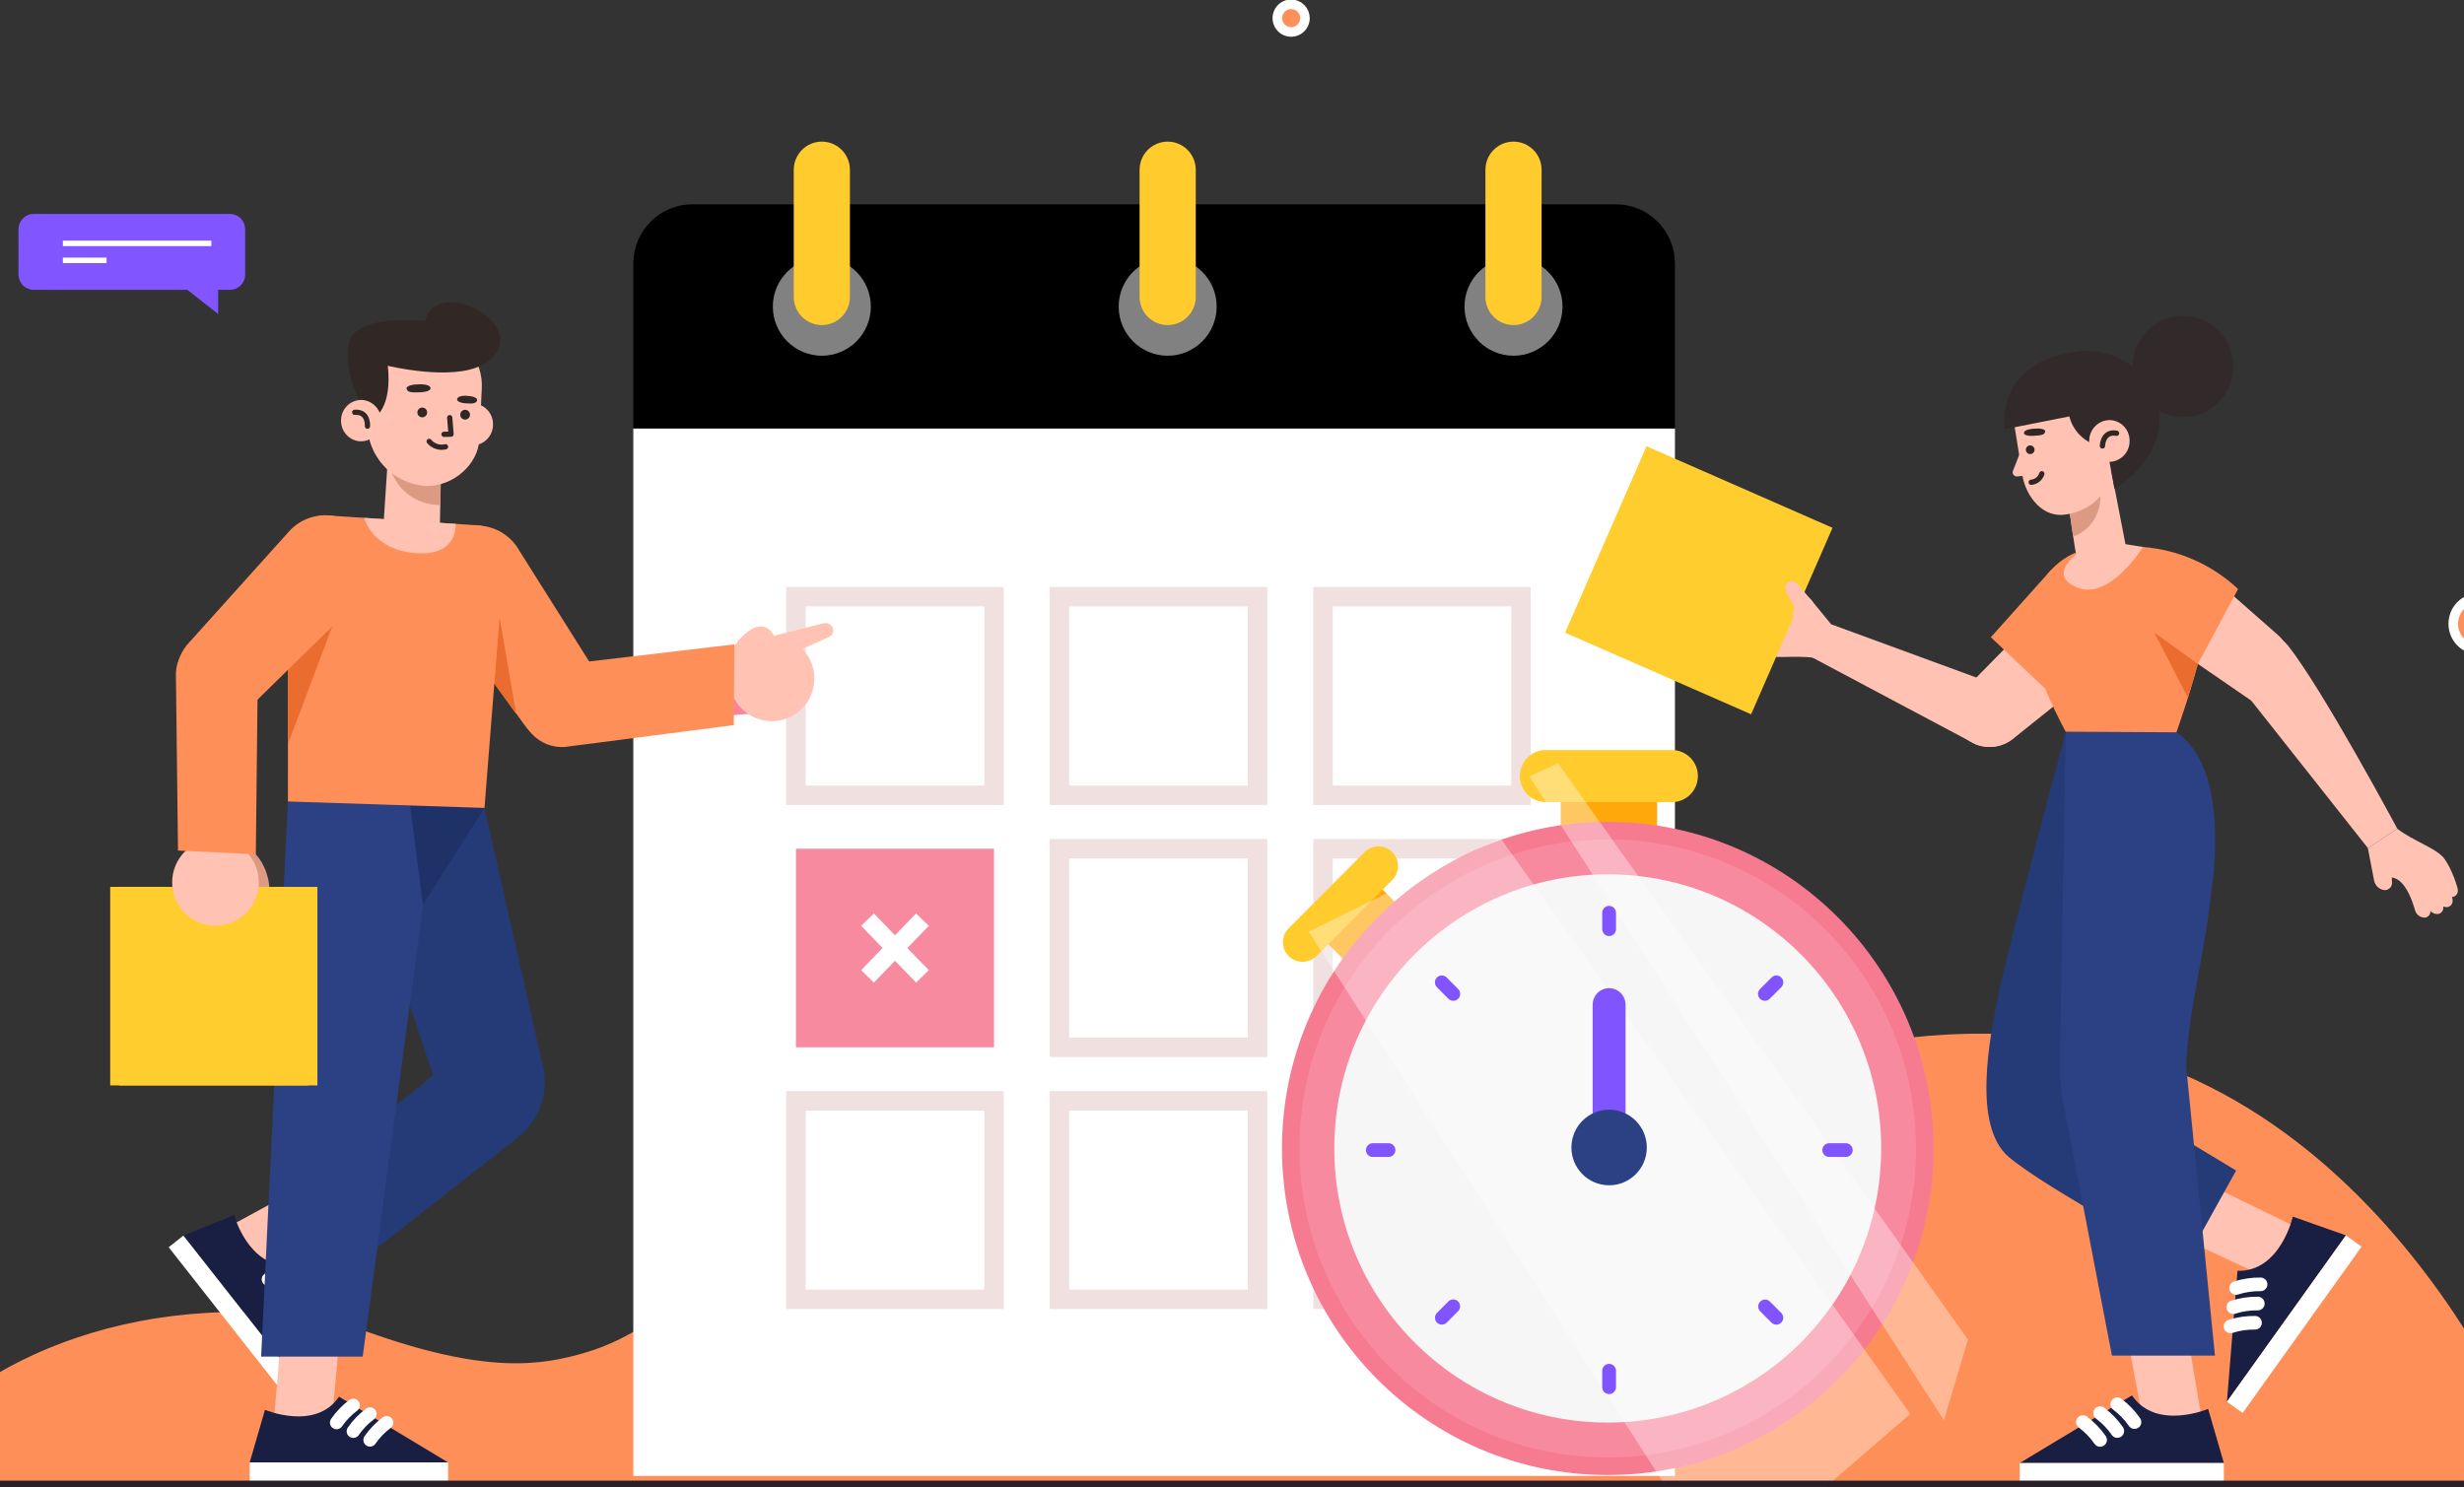 <svg width="280" height="169" viewBox="0 0 280 169" fill="none" xmlns="http://www.w3.org/2000/svg">
<rect x="0" y="0" width="280" height="169" fill="#333333" stroke="none"/>
<g clip-path="url(#clip0_921_13569)">
<path d="M33.676 149.519C36.235 149.807 38.757 150.364 41.199 151.18L41.299 151.214L41.566 151.307C55.22 156.192 61.493 155.276 66.859 153.627C81.359 149.162 89.952 129.941 113.433 133.662C123.396 135.24 131.403 137.385 137.65 141.752L137.642 141.732C137.686 141.769 137.731 141.8 137.773 141.836C138.669 142.466 139.541 143.107 140.367 143.768C152.58 151.761 164.742 141.341 168.239 138.981C168.495 138.795 168.763 137.312 169.022 137.128C169.163 137.023 169.24 136.963 169.24 136.963V136.975C184.541 126.161 208.882 115.211 232.346 117.896C272.661 122.516 288.886 168.362 288.886 168.362H-12.374C-7.668 157.515 11.155 146.939 33.676 149.519Z" fill="#FF8F58"/>
<path d="M26.135 32.94L3.824 32.94C3.368 32.94 2.93 32.758 2.607 32.434C2.284 32.111 2.103 31.672 2.103 31.214V26.041C2.103 25.814 2.148 25.589 2.234 25.38C2.321 25.171 2.447 24.98 2.607 24.82C2.767 24.66 2.957 24.533 3.166 24.446C3.374 24.359 3.598 24.314 3.824 24.314L26.136 24.314C26.592 24.314 27.03 24.496 27.352 24.819C27.675 25.142 27.857 25.581 27.857 26.038V31.211C27.858 31.438 27.813 31.663 27.727 31.873C27.64 32.082 27.514 32.273 27.354 32.434C27.194 32.594 27.004 32.721 26.795 32.808C26.586 32.895 26.361 32.94 26.135 32.94V32.94Z" fill="#8155FF"/>
<path d="M7.147 27.662H24.017" stroke="white" stroke-width="0.624" stroke-miterlimit="10"/>
<path d="M7.147 29.59H12.113" stroke="white" stroke-width="0.624" stroke-miterlimit="10"/>
<path d="M24.792 31.792V35.694L19.832 31.792H24.792Z" fill="#8155FF"/>
<path d="M281.665 73.834C283.259 73.834 284.55 72.52 284.55 70.9C284.55 69.28 283.259 67.966 281.665 67.966C280.072 67.966 278.78 69.28 278.78 70.9C278.78 72.52 280.072 73.834 281.665 73.834Z" fill="#FF8F58" stroke="white" stroke-width="1.089" stroke-miterlimit="10"/>
<path d="M148.291 2.081C148.287 2.391 148.191 2.694 148.016 2.95C147.841 3.206 147.595 3.404 147.307 3.52C147.02 3.636 146.705 3.664 146.402 3.601C146.099 3.538 145.821 3.386 145.604 3.165C145.386 2.944 145.239 2.664 145.18 2.359C145.121 2.054 145.153 1.739 145.273 1.452C145.392 1.166 145.593 0.921 145.851 0.749C146.109 0.577 146.412 0.485 146.721 0.485C146.929 0.487 147.134 0.529 147.325 0.61C147.517 0.691 147.69 0.809 147.836 0.957C147.982 1.105 148.097 1.281 148.175 1.474C148.253 1.666 148.293 1.873 148.291 2.081Z" fill="#FF8F58" stroke="white" stroke-width="1.089" stroke-miterlimit="10"/>
<path d="M190.334 48.685H71.967V167.749H190.334V48.685Z" fill="white"/>
<path d="M190.334 29.955V48.687H71.967V29.955C71.967 28.169 72.675 26.455 73.935 25.192C75.195 23.928 76.904 23.218 78.686 23.218H183.615C184.497 23.218 185.371 23.392 186.186 23.731C187.001 24.07 187.742 24.566 188.366 25.191C188.99 25.817 189.485 26.56 189.823 27.377C190.16 28.195 190.334 29.071 190.334 29.955Z" fill="black"/>
<path d="M171.989 40.431C175.064 40.431 177.557 37.931 177.557 34.848C177.557 31.765 175.064 29.265 171.989 29.265C168.914 29.265 166.421 31.765 166.421 34.848C166.421 37.931 168.914 40.431 171.989 40.431Z" fill="#818181"/>
<path d="M171.989 36.945C172.835 36.945 173.647 36.608 174.245 36.008C174.844 35.408 175.18 34.594 175.18 33.745V19.295C175.18 18.447 174.844 17.633 174.245 17.033C173.647 16.433 172.835 16.096 171.989 16.096C171.143 16.096 170.331 16.433 169.733 17.033C169.134 17.633 168.798 18.447 168.798 19.295V33.745C168.798 34.594 169.134 35.408 169.733 36.008C170.331 36.608 171.143 36.945 171.989 36.945Z" fill="#FFCB2D"/>
<path d="M132.69 40.431C135.765 40.431 138.258 37.931 138.258 34.848C138.258 31.765 135.765 29.265 132.69 29.265C129.615 29.265 127.122 31.765 127.122 34.848C127.122 37.931 129.615 40.431 132.69 40.431Z" fill="#818181"/>
<path d="M132.69 36.945C133.536 36.945 134.348 36.608 134.946 36.008C135.545 35.408 135.881 34.594 135.881 33.745V19.295C135.881 18.447 135.545 17.633 134.946 17.033C134.348 16.433 133.536 16.096 132.69 16.096C132.271 16.096 131.856 16.178 131.468 16.339C131.081 16.5 130.729 16.735 130.433 17.033C130.136 17.33 129.901 17.683 129.741 18.071C129.581 18.459 129.498 18.875 129.498 19.295V33.745C129.498 34.166 129.581 34.582 129.741 34.97C129.901 35.358 130.136 35.711 130.433 36.008C130.729 36.305 131.081 36.541 131.468 36.702C131.856 36.862 132.271 36.945 132.69 36.945Z" fill="#FFCB2D"/>
<path d="M93.391 40.431C96.466 40.431 98.959 37.931 98.959 34.848C98.959 31.765 96.466 29.265 93.391 29.265C90.316 29.265 87.823 31.765 87.823 34.848C87.823 37.931 90.316 40.431 93.391 40.431Z" fill="#818181"/>
<path d="M93.391 36.945C94.237 36.945 95.048 36.608 95.647 36.008C96.245 35.408 96.582 34.594 96.582 33.745V19.295C96.582 18.447 96.245 17.633 95.647 17.033C95.048 16.433 94.237 16.096 93.391 16.096C92.544 16.096 91.733 16.433 91.134 17.033C90.536 17.633 90.2 18.447 90.2 19.295V33.745C90.2 34.594 90.536 35.408 91.134 36.008C91.733 36.608 92.544 36.945 93.391 36.945Z" fill="#FFCB2D"/>
<path d="M150.337 90.386H172.843V67.819H150.337V90.386Z" stroke="#F0E0DF" stroke-width="2.213" stroke-miterlimit="10"/>
<path d="M120.393 90.386H142.9V67.819H120.393V90.386Z" stroke="#F0E0DF" stroke-width="2.213" stroke-miterlimit="10"/>
<path d="M90.45 90.386H112.956V67.819H90.45V90.386Z" stroke="#F0E0DF" stroke-width="2.213" stroke-miterlimit="10"/>
<path d="M150.337 119.032H172.843V96.465H150.337V119.032Z" stroke="#F0E0DF" stroke-width="2.213" stroke-miterlimit="10"/>
<path d="M120.393 119.032H142.9V96.465H120.393V119.032Z" stroke="#F0E0DF" stroke-width="2.213" stroke-miterlimit="10"/>
<path d="M90.45 119.032H112.956V96.465H90.45V119.032Z" fill="#F88AA0"/>
<path d="M98.583 104.524L104.823 110.973" stroke="white" stroke-width="2.017" stroke-miterlimit="10"/>
<path d="M104.823 104.524L98.583 110.973" stroke="white" stroke-width="2.017" stroke-miterlimit="10"/>
<path d="M150.337 147.677H172.843V125.11H150.337V147.677Z" stroke="#F0E0DF" stroke-width="2.213" stroke-miterlimit="10"/>
<path d="M120.393 147.677H142.9V125.11H120.393V147.677Z" stroke="#F0E0DF" stroke-width="2.213" stroke-miterlimit="10"/>
<path d="M90.45 147.677H112.956V125.11H90.45V147.677Z" stroke="#F0E0DF" stroke-width="2.213" stroke-miterlimit="10"/>
<path d="M188.302 89.293H177.35V96.525H188.302V89.293Z" fill="#FFA80A"/>
<path d="M189.989 91.168H175.662C174.879 91.168 174.128 90.856 173.574 90.3C173.02 89.745 172.709 88.992 172.709 88.206C172.709 87.421 173.02 86.668 173.574 86.112C174.128 85.557 174.879 85.245 175.662 85.245H189.989C190.772 85.245 191.523 85.557 192.077 86.112C192.631 86.668 192.942 87.421 192.942 88.206C192.942 88.992 192.631 89.745 192.077 90.3C191.524 90.856 190.772 91.168 189.989 91.168Z" fill="#FFCB2D"/>
<path d="M156.27 100.265L150.095 106.457L154.45 110.824L160.625 104.632L156.27 100.265Z" fill="#FFA80A"/>
<path d="M158.217 100.01L149.588 108.662C149.382 108.869 149.136 109.034 148.866 109.146C148.596 109.259 148.307 109.317 148.014 109.317C147.722 109.317 147.432 109.259 147.162 109.146C146.892 109.034 146.647 108.869 146.44 108.662C146.233 108.455 146.069 108.209 145.957 107.938C145.845 107.667 145.787 107.377 145.787 107.083C145.787 106.79 145.845 106.5 145.957 106.229C146.069 105.958 146.233 105.712 146.44 105.505L155.069 96.853C155.276 96.645 155.521 96.481 155.791 96.368C156.061 96.256 156.351 96.198 156.643 96.198C156.936 96.198 157.225 96.256 157.495 96.368C157.765 96.481 158.011 96.645 158.217 96.853C158.424 97.06 158.589 97.306 158.701 97.577C158.813 97.848 158.87 98.138 158.87 98.431C158.87 98.725 158.813 99.015 158.701 99.286C158.589 99.556 158.424 99.802 158.217 100.01Z" fill="#FFCB2D"/>
<path d="M182.698 167.647C203.143 167.647 219.717 151.028 219.717 130.528C219.717 110.028 203.143 93.409 182.698 93.409C162.253 93.409 145.679 110.028 145.679 130.528C145.679 151.028 162.253 167.647 182.698 167.647Z" fill="#F67B91"/>
<path d="M182.698 165.65C202.043 165.65 217.725 149.925 217.725 130.528C217.725 111.131 202.043 95.406 182.698 95.406C163.353 95.406 147.67 111.131 147.67 130.528C147.67 149.925 163.353 165.65 182.698 165.65Z" fill="#F88AA0"/>
<path d="M182.698 161.684C199.859 161.684 213.77 147.735 213.77 130.528C213.77 113.321 199.859 99.372 182.698 99.372C165.537 99.372 151.625 113.321 151.625 130.528C151.625 147.735 165.537 161.684 182.698 161.684Z" fill="#F6F6F6"/>
<g opacity="0.71">
<g opacity="0.71">
<path opacity="0.71" d="M148.703 105.879L195.8 179.055L217.077 160.708L170.48 95.212L148.703 105.879Z" fill="white"/>
<path opacity="0.71" d="M173.801 88.247L220.898 161.423L223.635 152.249L177.038 86.753L173.801 88.247Z" fill="white"/>
</g>
</g>
<path d="M182.853 106.392C182.645 106.392 182.446 106.309 182.3 106.162C182.153 106.015 182.071 105.816 182.071 105.608V103.768C182.067 103.663 182.085 103.559 182.122 103.46C182.16 103.362 182.217 103.273 182.29 103.197C182.363 103.121 182.45 103.061 182.547 103.02C182.643 102.979 182.747 102.958 182.852 102.958C182.957 102.958 183.061 102.979 183.158 103.02C183.254 103.061 183.341 103.121 183.414 103.197C183.487 103.273 183.544 103.362 183.582 103.46C183.62 103.559 183.637 103.663 183.634 103.768V105.608C183.634 105.711 183.614 105.813 183.574 105.908C183.535 106.003 183.478 106.089 183.405 106.162C183.333 106.235 183.247 106.293 183.152 106.332C183.057 106.372 182.955 106.392 182.853 106.392Z" fill="#8054FF"/>
<path d="M182.853 158.447C182.75 158.447 182.648 158.427 182.553 158.387C182.459 158.348 182.372 158.29 182.3 158.218C182.227 158.145 182.17 158.059 182.13 157.964C182.091 157.868 182.071 157.767 182.071 157.664V155.822C182.067 155.717 182.085 155.612 182.122 155.514C182.16 155.415 182.217 155.326 182.29 155.25C182.363 155.175 182.45 155.115 182.547 155.073C182.643 155.032 182.747 155.011 182.852 155.011C182.957 155.011 183.061 155.032 183.158 155.073C183.254 155.115 183.341 155.175 183.414 155.25C183.487 155.326 183.544 155.415 183.582 155.514C183.62 155.612 183.637 155.717 183.634 155.822V157.662C183.634 157.765 183.614 157.867 183.575 157.962C183.536 158.057 183.478 158.144 183.406 158.217C183.333 158.29 183.247 158.348 183.152 158.387C183.057 158.427 182.955 158.447 182.853 158.447Z" fill="#8054FF"/>
<path d="M165.145 113.745C165.043 113.745 164.941 113.725 164.846 113.686C164.752 113.647 164.666 113.589 164.593 113.516L163.295 112.215C163.221 112.142 163.162 112.056 163.121 111.96C163.081 111.865 163.06 111.762 163.059 111.658C163.059 111.555 163.078 111.452 163.118 111.356C163.157 111.26 163.215 111.173 163.288 111.099C163.361 111.026 163.448 110.968 163.544 110.928C163.64 110.889 163.742 110.869 163.846 110.87C163.949 110.87 164.052 110.891 164.147 110.932C164.242 110.973 164.329 111.032 164.401 111.106L165.699 112.407C165.808 112.517 165.883 112.657 165.913 112.809C165.944 112.961 165.928 113.118 165.869 113.262C165.81 113.405 165.71 113.528 165.581 113.614C165.452 113.7 165.301 113.746 165.146 113.745H165.145Z" fill="#8054FF"/>
<path d="M201.856 150.554C201.753 150.554 201.652 150.534 201.557 150.494C201.462 150.455 201.376 150.397 201.304 150.325L200.008 149.023C199.869 148.875 199.793 148.678 199.796 148.474C199.799 148.27 199.881 148.076 200.025 147.932C200.168 147.788 200.362 147.705 200.565 147.702C200.769 147.699 200.965 147.775 201.113 147.914L202.411 149.216C202.521 149.325 202.595 149.465 202.626 149.617C202.656 149.769 202.641 149.927 202.581 150.07C202.522 150.214 202.422 150.336 202.293 150.422C202.165 150.508 202.013 150.554 201.859 150.554H201.856Z" fill="#8054FF"/>
<path d="M163.848 150.554C163.693 150.554 163.542 150.508 163.413 150.422C163.284 150.336 163.184 150.214 163.125 150.07C163.066 149.927 163.05 149.769 163.08 149.617C163.111 149.465 163.186 149.325 163.295 149.216L164.593 147.914C164.74 147.77 164.938 147.69 165.144 147.692C165.35 147.693 165.547 147.775 165.692 147.921C165.838 148.067 165.92 148.265 165.921 148.471C165.922 148.677 165.842 148.876 165.699 149.023L164.401 150.325C164.328 150.397 164.242 150.455 164.147 150.495C164.052 150.534 163.95 150.554 163.848 150.554Z" fill="#8054FF"/>
<path d="M200.558 113.745C200.403 113.746 200.252 113.7 200.123 113.614C199.995 113.528 199.894 113.405 199.835 113.262C199.776 113.118 199.761 112.961 199.791 112.809C199.821 112.657 199.896 112.517 200.006 112.407L201.303 111.106C201.375 111.032 201.461 110.973 201.556 110.932C201.652 110.891 201.754 110.87 201.858 110.87C201.961 110.869 202.064 110.889 202.159 110.928C202.255 110.968 202.342 111.026 202.415 111.099C202.488 111.173 202.546 111.26 202.586 111.356C202.625 111.452 202.645 111.555 202.644 111.658C202.644 111.762 202.622 111.865 202.582 111.96C202.541 112.056 202.483 112.142 202.408 112.215L201.111 113.516C201.038 113.589 200.952 113.647 200.857 113.686C200.762 113.725 200.661 113.746 200.558 113.745Z" fill="#8054FF"/>
<path d="M157.812 131.499H155.976C155.774 131.492 155.582 131.407 155.441 131.261C155.3 131.115 155.221 130.919 155.221 130.716C155.221 130.512 155.3 130.317 155.441 130.171C155.582 130.025 155.774 129.939 155.976 129.932H157.812C158.014 129.939 158.206 130.025 158.347 130.171C158.488 130.317 158.567 130.512 158.567 130.716C158.567 130.919 158.488 131.115 158.347 131.261C158.206 131.407 158.014 131.492 157.812 131.499Z" fill="#8054FF"/>
<path d="M209.727 131.499H207.891C207.786 131.503 207.682 131.485 207.584 131.447C207.486 131.41 207.396 131.353 207.321 131.279C207.246 131.206 207.186 131.119 207.145 131.022C207.104 130.925 207.083 130.821 207.083 130.716C207.083 130.611 207.104 130.506 207.145 130.41C207.186 130.313 207.246 130.225 207.321 130.152C207.396 130.079 207.486 130.022 207.584 129.984C207.682 129.946 207.786 129.929 207.891 129.932H209.725C209.83 129.929 209.935 129.946 210.032 129.984C210.13 130.022 210.22 130.079 210.295 130.152C210.371 130.225 210.431 130.313 210.471 130.41C210.512 130.506 210.534 130.611 210.534 130.716C210.534 130.821 210.512 130.925 210.471 131.022C210.431 131.119 210.371 131.206 210.295 131.279C210.22 131.353 210.13 131.41 210.032 131.447C209.935 131.485 209.83 131.503 209.725 131.499H209.727Z" fill="#8054FF"/>
<path d="M184.722 130.42H180.985V114.186C180.985 113.689 181.182 113.213 181.532 112.861C181.883 112.51 182.358 112.313 182.853 112.313C183.349 112.313 183.824 112.51 184.174 112.861C184.525 113.213 184.722 113.689 184.722 114.186V130.42Z" fill="#8054FF"/>
<path d="M182.853 134.716C185.219 134.716 187.137 132.792 187.137 130.42C187.137 128.047 185.219 126.124 182.853 126.124C180.486 126.124 178.568 128.047 178.568 130.42C178.568 132.792 180.486 134.716 182.853 134.716Z" fill="#2B4183"/>
<path d="M55.054 91.825L61.82 121.74C62.03 123.125 61.877 124.542 61.375 125.85C60.874 127.158 60.041 128.312 58.96 129.2L38.761 145.041L39.135 130.457L49.224 122.202L38.761 91.005L55.054 91.825Z" fill="#243B77"/>
<path d="M28.916 145.159L38.642 140.058L34.801 134.623L24.238 140.379L27.608 144.66L28.916 145.159Z" fill="#FFC2B3"/>
<path d="M26.601 138.096C26.601 138.096 28.244 144.136 32.977 143.799L34.801 158.189L20.835 140.439L26.601 138.096Z" fill="#181F42"/>
<path d="M34.796 158.183L20.839 140.435L19.167 141.757L33.124 159.505L34.796 158.183Z" fill="white"/>
<path d="M33.215 145.681C32.329 145.442 31.411 145.349 30.495 145.405" stroke="white" stroke-width="1.504" stroke-linecap="round" stroke-linejoin="round"/>
<path d="M33.62 147.787C32.734 147.548 31.815 147.455 30.9 147.511" stroke="white" stroke-width="1.504" stroke-linecap="round" stroke-linejoin="round"/>
<path d="M34.026 149.893C33.14 149.654 32.221 149.561 31.305 149.617" stroke="white" stroke-width="1.504" stroke-linecap="round" stroke-linejoin="round"/>
<path d="M37.597 162.784L38.581 151.968L31.947 151.627L30.959 163.51H36.403L37.597 162.784Z" fill="#FFC2B3"/>
<path d="M30.111 160.232C30.111 160.232 35.858 162.677 38.524 158.744L50.923 166.218H28.374L30.111 160.232Z" fill="#181F42"/>
<path d="M50.922 166.218H28.374V168.353H50.922V166.218Z" fill="white"/>
<path d="M40.145 159.721C39.409 160.271 38.768 160.937 38.245 161.693" stroke="white" stroke-width="1.504" stroke-linecap="round" stroke-linejoin="round"/>
<path d="M42.045 160.707C41.31 161.257 40.668 161.922 40.145 162.678" stroke="white" stroke-width="1.504" stroke-linecap="round" stroke-linejoin="round"/>
<path d="M43.946 161.693C43.21 162.242 42.568 162.908 42.045 163.664" stroke="white" stroke-width="1.504" stroke-linecap="round" stroke-linejoin="round"/>
<path d="M32.717 91.092L29.674 154.184H41.217L49.625 91.299L32.717 91.092Z" fill="#2B4183"/>
<path d="M55.053 91.825L48.057 102.821L46.596 91.547L55.053 91.825Z" fill="#1E3267"/>
<path d="M85.052 81.136L78.159 81.678L79.392 74.734L86.593 75.342L85.052 81.136Z" fill="#FA849B"/>
<path d="M90.854 80.8C90.128 81.424 89.234 81.817 88.285 81.931C87.336 82.046 86.375 81.875 85.522 81.441C84.67 81.007 83.965 80.33 83.497 79.494C83.028 78.659 82.818 77.703 82.891 76.747C82.965 75.791 83.319 74.879 83.91 74.125C84.5 73.372 85.3 72.811 86.209 72.513C87.118 72.216 88.094 72.195 89.014 72.453C89.935 72.712 90.758 73.239 91.38 73.966C91.793 74.45 92.107 75.01 92.304 75.615C92.501 76.22 92.578 76.858 92.529 77.492C92.48 78.127 92.307 78.746 92.019 79.313C91.732 79.881 91.336 80.386 90.854 80.8Z" fill="#FFC2B3"/>
<path d="M87.959 72.283C87.959 72.283 87.082 70.256 85.035 71.758C82.988 73.26 81.172 76.334 84.038 80.273L87.959 72.283Z" fill="#FFC2B3"/>
<path d="M87.957 72.259L93.509 70.859C93.732 70.787 93.974 70.804 94.184 70.907C94.395 71.009 94.558 71.189 94.639 71.409C94.706 71.595 94.7 71.799 94.622 71.981C94.545 72.163 94.403 72.309 94.223 72.39L88.584 74.92L87.957 72.259Z" fill="#FFC2B3"/>
<path d="M59.02 62.596L68.127 77.047C68.749 78.163 68.925 79.474 68.62 80.716C68.315 81.958 67.552 83.037 66.484 83.736C65.369 84.467 64.01 84.725 62.706 84.454C61.401 84.182 60.257 83.403 59.524 82.288L49.485 68.408C48.777 67.332 48.461 66.043 48.591 64.761C48.721 63.478 49.288 62.28 50.197 61.368C50.807 60.756 51.55 60.294 52.369 60.018C53.187 59.742 54.058 59.661 54.913 59.78C55.769 59.899 56.585 60.215 57.297 60.704C58.01 61.193 58.6 61.84 59.02 62.596Z" fill="#FF8F58"/>
<path d="M56.171 77.716L56.705 69.806L58.662 81.167L56.171 77.716Z" fill="#EA6C2E"/>
<path d="M63.4 75.597L83.449 73.235L83.386 82.416L64.74 84.825C64.052 84.958 63.342 84.934 62.665 84.755C61.987 84.576 61.359 84.245 60.826 83.788C60.294 83.331 59.871 82.76 59.59 82.116C59.309 81.472 59.176 80.773 59.201 80.071C59.243 78.942 59.691 77.867 60.463 77.044C61.235 76.221 62.279 75.707 63.4 75.597Z" fill="#FF8F58"/>
<path d="M28.703 102.819C28.703 102.819 30.938 102.998 30.571 100.437C30.203 97.876 28.32 94.766 23.417 95.461L28.703 102.819Z" fill="#DB9A81"/>
<path d="M12.523 123.366H35.029V100.799H12.523L12.523 123.366Z" fill="#FFCD2E"/>
<path d="M13.563 123.366H36.069V100.799H13.563L13.563 123.366Z" fill="#FFCD2E"/>
<path d="M19.684 101.349C19.473 100.397 19.548 99.402 19.9 98.493C20.253 97.583 20.866 96.798 21.663 96.238C22.46 95.678 23.405 95.367 24.378 95.345C25.351 95.324 26.309 95.592 27.13 96.116C27.951 96.64 28.599 97.396 28.991 98.289C29.384 99.182 29.503 100.172 29.335 101.133C29.166 102.094 28.717 102.984 28.044 103.689C27.372 104.394 26.505 104.884 25.555 105.096C24.281 105.379 22.947 105.144 21.846 104.442C20.745 103.739 19.967 102.627 19.684 101.349Z" fill="#FFC2B3"/>
<path d="M29.291 76.848L29.071 97.088L20.227 96.672L19.993 77.004C19.947 76.302 20.061 75.599 20.324 74.948C20.588 74.296 20.995 73.713 21.515 73.241C22.035 72.769 22.655 72.421 23.328 72.223C24.001 72.025 24.709 71.983 25.401 72.098C26.513 72.283 27.521 72.867 28.236 73.74C28.951 74.614 29.326 75.718 29.291 76.848Z" fill="#FF8F58"/>
<path d="M40.649 68.372L28.45 80.31C27.49 81.152 26.248 81.597 24.974 81.556C23.7 81.516 22.488 80.992 21.584 80.091C20.639 79.149 20.105 77.87 20.098 76.534C20.091 75.198 20.613 73.914 21.549 72.963L32.999 60.229C33.902 59.311 35.093 58.734 36.371 58.595C37.649 58.455 38.936 58.763 40.014 59.465C40.738 59.936 41.343 60.569 41.782 61.315C42.22 62.06 42.48 62.897 42.542 63.76C42.603 64.623 42.465 65.489 42.136 66.289C41.807 67.089 41.298 67.802 40.649 68.372Z" fill="#FF8F58"/>
<path d="M54.262 59.707L36.915 58.564C35.351 58.46 32.562 61.308 32.727 62.871L32.717 91.093L55.054 91.825L57.322 63.179C57.372 62.312 57.078 61.462 56.505 60.811C55.932 60.161 55.126 59.764 54.262 59.707Z" fill="#FF8F58"/>
<path d="M32.717 76.134L37.755 71.204L32.72 84.556L32.717 76.134Z" fill="#EA6C2E"/>
<path d="M51.436 48.029C51.374 48.648 51.559 49.266 51.95 49.749C52.341 50.231 52.906 50.539 53.523 50.605C53.828 50.628 54.135 50.59 54.426 50.494C54.717 50.397 54.986 50.244 55.217 50.043C55.449 49.842 55.638 49.597 55.775 49.322C55.911 49.047 55.993 48.748 56.014 48.442C56.076 47.823 55.891 47.205 55.5 46.722C55.109 46.239 54.543 45.931 53.927 45.865C53.621 45.843 53.314 45.881 53.024 45.977C52.733 46.074 52.464 46.227 52.233 46.428C52.001 46.629 51.811 46.874 51.675 47.149C51.538 47.424 51.457 47.723 51.436 48.029Z" fill="#FFC2B3"/>
<path d="M50.102 53.614L49.996 59.296C50.03 59.711 49.971 60.128 49.823 60.517C49.676 60.905 49.443 61.256 49.142 61.542C48.84 61.828 48.479 62.043 48.084 62.171C47.689 62.298 47.271 62.335 46.86 62.279C45.241 62.232 43.479 61.411 43.58 59.653L44.163 50.721L50.102 53.614Z" fill="#FFC2B3"/>
<path d="M50.044 57.392C50.044 57.392 45.418 57.696 44.083 52.457C43.663 50.807 50.122 53.031 50.122 53.031L50.044 57.392Z" fill="#DB9A81"/>
<path d="M48.37 55.236C51.607 55.304 54.326 52.712 54.471 49.978L54.745 44.256C54.855 42.634 54.333 41.031 53.29 39.786C52.247 38.54 50.763 37.748 49.15 37.576C45.769 37.272 42.195 39.806 41.897 43.31L41.738 47.77C41.647 49.638 42.291 51.466 43.532 52.862C44.772 54.259 46.51 55.111 48.37 55.236Z" fill="#FFC2B3"/>
<path d="M51.105 47.472L51.256 49.345L50.456 49.361" stroke="#312725" stroke-width="0.597" stroke-linecap="round" stroke-linejoin="round"/>
<path d="M47.595 43.684C47.595 43.684 48.922 43.595 48.929 44.154C48.929 44.154 48.921 44.532 47.763 44.587C46.605 44.641 46.306 44.547 46.207 44.191C46.107 43.834 46.974 43.677 47.595 43.684Z" fill="#312725"/>
<path d="M53.133 44.996C53.133 44.996 52.041 44.859 51.942 45.383C51.942 45.383 51.883 45.74 52.84 45.834C53.798 45.929 54.111 45.811 54.207 45.526C54.315 45.198 53.653 45.014 53.133 44.996Z" fill="#312725"/>
<path d="M52.298 47.122C52.296 47.232 52.326 47.34 52.385 47.433C52.443 47.525 52.528 47.599 52.628 47.643C52.728 47.688 52.839 47.702 52.946 47.684C53.054 47.666 53.155 47.616 53.235 47.541C53.315 47.467 53.371 47.37 53.396 47.263C53.422 47.156 53.415 47.045 53.378 46.941C53.34 46.839 53.273 46.749 53.185 46.684C53.097 46.619 52.992 46.581 52.882 46.576C52.733 46.571 52.587 46.626 52.478 46.729C52.369 46.831 52.304 46.972 52.298 47.122Z" fill="#312725"/>
<path d="M47.426 46.867C47.424 46.977 47.455 47.085 47.513 47.178C47.572 47.27 47.656 47.343 47.756 47.388C47.856 47.433 47.967 47.447 48.075 47.429C48.183 47.411 48.283 47.361 48.363 47.286C48.443 47.212 48.499 47.115 48.525 47.008C48.55 46.901 48.544 46.789 48.506 46.687C48.469 46.583 48.402 46.494 48.314 46.429C48.225 46.364 48.12 46.326 48.011 46.321C47.861 46.316 47.716 46.371 47.606 46.473C47.497 46.576 47.432 46.717 47.426 46.867Z" fill="#312725"/>
<path d="M48.768 50.167C48.989 50.433 49.281 50.632 49.61 50.74C49.938 50.848 50.291 50.861 50.626 50.778" stroke="#312725" stroke-width="0.597" stroke-linecap="round" stroke-linejoin="round"/>
<path d="M53.411 34.799C52.171 34.264 49.007 33.677 48.31 36.481C45.162 36.24 40.152 36.303 39.65 39.036C38.91 43.056 41.756 47.04 41.756 47.04L42.557 47.45C42.557 47.45 44.59 46.386 44.069 41.577C44.069 41.577 51.345 43.336 54.758 41.488C58.17 39.64 57.134 36.404 53.411 34.799Z" fill="#312725"/>
<path d="M38.765 47.602C38.703 48.215 38.886 48.827 39.273 49.305C39.66 49.783 40.221 50.088 40.831 50.153C41.133 50.176 41.437 50.138 41.725 50.043C42.013 49.947 42.279 49.796 42.508 49.597C42.737 49.398 42.925 49.156 43.06 48.884C43.196 48.612 43.276 48.316 43.297 48.013C43.358 47.4 43.175 46.788 42.788 46.31C42.401 45.833 41.841 45.528 41.23 45.462C40.928 45.44 40.625 45.477 40.337 45.573C40.049 45.668 39.783 45.82 39.554 46.019C39.325 46.217 39.137 46.46 39.002 46.731C38.866 47.003 38.786 47.299 38.765 47.602Z" fill="#FFC2B3"/>
<path d="M41.757 48.44C41.757 48.44 41.902 46.738 40.308 46.865" stroke="#312725" stroke-width="0.597" stroke-linecap="round" stroke-linejoin="round"/>
<path d="M41.388 58.859L51.77 59.543C51.77 59.543 52.099 63.132 47.481 62.884C42.286 62.605 41.388 58.859 41.388 58.859Z" fill="#FFC2B3"/>
<path d="M258.5 145.646L248.263 140.862L251.956 135.095L263.083 140.516L259.82 145.081L258.5 145.646Z" fill="#FFC2B3"/>
<path d="M260.546 138.277C260.546 138.277 259.14 144.562 254.261 144.439L253.061 159.316L266.582 140.406L260.546 138.277Z" fill="#181F42"/>
<path d="M254.843 160.596L268.36 141.689L266.58 140.409L253.062 159.315L254.843 160.596Z" fill="white"/>
<path d="M254.101 146.387C255.001 146.1 255.94 145.961 256.884 145.976" stroke="white" stroke-width="1.548" stroke-linecap="round" stroke-linejoin="round"/>
<path d="M253.787 148.568C254.687 148.281 255.626 148.142 256.57 148.157" stroke="white" stroke-width="1.548" stroke-linecap="round" stroke-linejoin="round"/>
<path d="M253.471 150.752C254.37 150.464 255.31 150.326 256.253 150.341" stroke="white" stroke-width="1.548" stroke-linecap="round" stroke-linejoin="round"/>
<path d="M234.741 83.165C234.741 83.165 228.053 108.192 227.069 113.126C226.084 118.061 224.116 127.933 228.25 131.482C232.384 135.032 248.266 143.556 248.266 143.556L254.108 133.04L244.646 127.337L234.741 83.165Z" fill="#243B77"/>
<path d="M243.76 162.752L241.674 151.622L248.5 151.272L250.588 163.498H244.984L243.76 162.752Z" fill="#FFC2B3"/>
<path d="M250.926 160.127C250.926 160.127 245.012 162.644 242.269 158.595L229.512 166.285H252.713L250.926 160.127Z" fill="#181F42"/>
<path d="M229.512 168.483H252.713V166.286H229.512V168.483Z" fill="white"/>
<path d="M240.601 159.601C241.359 160.166 242.02 160.852 242.558 161.63" stroke="white" stroke-width="1.548" stroke-linecap="round" stroke-linejoin="round"/>
<path d="M238.647 160.615C239.404 161.181 240.065 161.866 240.604 162.644" stroke="white" stroke-width="1.548" stroke-linecap="round" stroke-linejoin="round"/>
<path d="M236.691 161.63C237.449 162.195 238.11 162.88 238.648 163.658" stroke="white" stroke-width="1.548" stroke-linecap="round" stroke-linejoin="round"/>
<path d="M234.741 83.165L234.078 120.92C234.054 122.274 234.161 123.627 234.399 124.96L239.993 154.078H251.699L248.433 121.24C248.572 115.2 250.568 108.436 251.317 101.071C251.317 101.071 253.612 87.408 247.32 83.231L234.741 83.165Z" fill="#2B4183"/>
<path d="M227.249 77.983L208.11 70.962L205.886 74.698L224.545 84.614C225.252 84.884 226.018 84.96 226.764 84.835C227.51 84.71 228.209 84.389 228.791 83.904C229.373 83.42 229.815 82.789 230.074 82.076C230.333 81.363 230.398 80.595 230.263 79.848C229.989 78.342 228.689 78.496 227.249 77.983Z" fill="#FFC2B3"/>
<path d="M205.759 68.112C205.591 67.933 205.38 67.8 205.146 67.727C204.912 67.654 204.664 67.642 204.424 67.693C204.284 67.719 204.154 67.78 204.043 67.87C203.933 67.96 203.847 68.076 203.794 68.208C203.74 68.34 203.72 68.483 203.737 68.625C203.753 68.766 203.804 68.902 203.886 69.018L204.161 69.473C203.546 69.708 202.279 69.768 199.958 67.421C199.778 67.23 199.538 67.106 199.278 67.068C199.018 67.03 198.753 67.081 198.525 67.213C198.378 67.315 198.274 67.468 198.234 67.643C198.194 67.818 198.22 68.001 198.307 68.158C198.315 68.174 198.326 68.189 198.335 68.205C198.183 68.15 198.02 68.13 197.859 68.147C197.698 68.164 197.543 68.218 197.405 68.303C197.258 68.406 197.155 68.559 197.115 68.734C197.074 68.909 197.1 69.092 197.187 69.249C197.21 69.296 197.237 69.341 197.267 69.383C197.111 69.395 196.961 69.447 196.831 69.534C196.684 69.637 196.58 69.79 196.539 69.965C196.499 70.14 196.525 70.323 196.612 70.48C196.663 70.582 196.73 70.676 196.811 70.756C196.841 70.788 196.872 70.815 196.9 70.846C196.886 70.854 196.871 70.86 196.857 70.869C196.71 70.971 196.607 71.124 196.566 71.299C196.526 71.474 196.552 71.658 196.639 71.814C196.69 71.917 196.758 72.01 196.839 72.091C197.42 72.688 198.055 73.231 198.736 73.712L198.766 73.73C199.047 73.925 199.339 74.104 199.64 74.266C200.981 75.046 203.85 74.391 206.317 74.79L208.243 71.146L205.759 68.112Z" fill="#FFC2B3"/>
<path d="M198.989 81.184L208.24 59.99L187.103 50.714L177.852 71.908L198.989 81.184Z" fill="#FFCD2E"/>
<path d="M206.074 68.497L204.195 66.305C204.123 66.222 204.034 66.155 203.934 66.109C203.835 66.064 203.726 66.04 203.616 66.04C203.507 66.04 203.398 66.064 203.298 66.109C203.199 66.155 203.11 66.222 203.038 66.305C202.939 66.42 202.877 66.562 202.858 66.713C202.84 66.864 202.867 67.016 202.935 67.152L203.881 69.02C203.666 69.841 203.656 70.704 203.851 71.531C204.045 72.357 204.439 73.124 204.997 73.763L206.074 68.497Z" fill="#FFC2B3"/>
<path d="M235.731 78.386L228.764 83.966C228.078 84.515 227.239 84.839 226.362 84.892C225.485 84.945 224.614 84.725 223.866 84.263C221.71 82.925 220.392 81.697 221.945 79.69L229.596 71.908L235.731 78.386Z" fill="#FFC2B3"/>
<path d="M241.128 71.707C241.128 71.707 240.202 76.292 234.706 80.448L226.233 72.427L233.089 64.766L241.128 71.707Z" fill="#FF8F58"/>
<path d="M254.353 77.765L269.085 96.399L272.42 94.184C272.42 94.184 263.969 78.402 260.038 73.425C259.565 72.832 258.944 72.375 258.237 72.102C257.531 71.829 256.765 71.75 256.018 71.872C255.27 71.995 254.569 72.314 253.986 72.798C253.402 73.282 252.958 73.913 252.698 74.626C252.173 76.063 253.372 76.591 254.353 77.765Z" fill="#FFC2B3"/>
<path d="M269.799 100.147C269.859 100.379 269.978 100.591 270.144 100.763C270.31 100.935 270.518 101.061 270.746 101.128C270.878 101.171 271.018 101.181 271.153 101.155C271.289 101.13 271.417 101.071 271.524 100.983C271.631 100.896 271.714 100.782 271.766 100.654C271.818 100.526 271.837 100.386 271.821 100.249L271.797 99.731C272.431 99.821 273.542 100.356 274.434 103.447C274.5 103.694 274.647 103.912 274.851 104.066C275.055 104.219 275.305 104.299 275.561 104.293C275.733 104.274 275.893 104.191 276.008 104.06C276.123 103.93 276.186 103.761 276.184 103.587C276.184 103.57 276.184 103.551 276.184 103.534C276.288 103.653 276.418 103.746 276.564 103.806C276.709 103.867 276.867 103.893 277.024 103.884C277.197 103.864 277.356 103.781 277.471 103.651C277.586 103.521 277.649 103.352 277.647 103.178C277.649 103.127 277.646 103.077 277.64 103.026C277.779 103.089 277.932 103.115 278.085 103.101C278.257 103.082 278.417 102.999 278.532 102.868C278.647 102.738 278.709 102.569 278.707 102.395C278.711 102.284 278.697 102.172 278.665 102.066C278.654 102.026 278.641 101.987 278.629 101.947C278.644 101.947 278.66 101.947 278.676 101.947C278.849 101.928 279.008 101.845 279.123 101.714C279.238 101.584 279.301 101.415 279.299 101.241C279.303 101.129 279.288 101.018 279.257 100.912C279.037 100.13 278.746 99.37 278.387 98.642L278.37 98.612C278.22 98.315 278.054 98.026 277.871 97.748C277.088 96.455 274.333 95.677 272.411 94.185L269.076 96.4L269.799 100.147Z" fill="#FFC2B3"/>
<path d="M252.156 66.278L258.859 72.174C259.52 72.755 259.986 73.526 260.193 74.382C260.4 75.238 260.338 76.137 260.015 76.956C259.085 79.319 258.107 80.836 255.864 79.656L246.874 73.475L252.156 66.278Z" fill="#FFC2B3"/>
<path d="M243.526 62.166C247.562 62.486 251.369 64.171 254.325 66.946L249.759 75.459L240.784 72.337L243.526 62.166Z" fill="#FF8F58"/>
<path d="M236.26 62.672C236.26 62.672 230.688 64.215 230.67 71.706C230.659 75.795 234.741 83.164 234.741 83.164L247.32 83.232C247.32 83.232 249.167 78.095 250.273 73.451C251.38 68.807 247.839 64.395 243.526 62.166L236.26 62.672Z" fill="#FF8F58"/>
<path d="M249.756 75.457L244.819 71.907L248.627 79.299L249.756 75.457Z" fill="#EA6C2E"/>
<path d="M239.433 65.072C241.178 64.811 241.798 63.639 241.537 61.889L239.598 51.862L234.334 52.706L235.803 62.376C235.864 62.792 236.007 63.192 236.223 63.553C236.439 63.913 236.724 64.228 237.061 64.478C237.398 64.729 237.781 64.91 238.188 65.012C238.595 65.114 239.018 65.134 239.433 65.072Z" fill="#FFC2B3"/>
<path d="M238.396 53.846C238.396 53.846 240.103 59.192 235.578 61.01L235.159 57.818L239.807 54.292" fill="#DB9A81"/>
<path d="M234.492 58.506C237.779 58.194 240.218 55.556 239.939 52.619L239.03 42.98L233.489 42.996C231.443 43.19 228.637 45.906 228.81 47.734L229.776 53.71C229.979 55.854 231.729 58.768 234.492 58.506Z" fill="#FFC2B3"/>
<path d="M230.032 50.222L228.772 53.449C228.728 53.526 228.707 53.614 228.711 53.703C228.715 53.792 228.744 53.878 228.795 53.95C228.846 54.023 228.916 54.081 228.998 54.115C229.08 54.149 229.169 54.16 229.257 54.145L231.424 53.943L230.032 50.222Z" fill="#FFC2B3"/>
<path d="M231.134 48.724C231.134 48.724 229.953 48.757 229.996 49.251C229.996 49.251 230.034 49.584 231.064 49.535C232.093 49.486 232.349 49.378 232.407 49.054C232.465 48.731 231.683 48.665 231.134 48.724Z" fill="#312725"/>
<path d="M231.196 51.059C231.207 51.156 231.19 51.253 231.145 51.34C231.101 51.427 231.033 51.499 230.948 51.547C230.863 51.595 230.767 51.617 230.67 51.61C230.573 51.603 230.48 51.567 230.403 51.508C230.326 51.448 230.268 51.367 230.237 51.275C230.205 51.183 230.202 51.084 230.226 50.989C230.251 50.895 230.303 50.81 230.375 50.745C230.448 50.68 230.538 50.638 230.634 50.624C230.766 50.608 230.899 50.644 231.004 50.725C231.109 50.807 231.178 50.927 231.196 51.059Z" fill="#312725"/>
<path d="M230.819 54.812C231.093 54.789 231.354 54.685 231.569 54.513C231.784 54.34 231.943 54.108 232.026 53.845" stroke="#312725" stroke-width="0.597" stroke-linecap="round" stroke-linejoin="round"/>
<path d="M239.961 61.597L243.527 62.168C243.527 62.168 239.781 68.254 236.094 66.794C231.843 65.111 237.479 61.911 237.479 61.911L239.961 61.597Z" fill="#FFC2B3"/>
<path d="M238.463 50.66C237.663 50.455 236.933 50.038 236.35 49.452C235.767 48.865 235.353 48.132 235.15 47.329L227.781 48.789C227.781 48.789 226.64 41.428 235.461 40.041C237.108 39.713 238.815 39.879 240.369 40.518C241.923 41.157 243.255 42.24 244.199 43.633C244.88 44.654 245.29 45.833 245.389 47.058C245.488 48.282 245.274 49.512 244.766 50.63C243.796 52.683 242.231 54.397 240.277 55.547L239.596 51.862C239.596 51.862 238.959 50.788 238.463 50.66Z" fill="#32292A"/>
<path d="M241.999 50.129C242.002 50.75 241.761 51.346 241.328 51.789C240.894 52.232 240.304 52.485 239.686 52.494C239.38 52.488 239.078 52.421 238.798 52.297C238.518 52.174 238.265 51.996 238.054 51.774C237.843 51.553 237.678 51.291 237.568 51.005C237.457 50.719 237.405 50.414 237.413 50.107C237.409 49.487 237.651 48.89 238.084 48.447C238.517 48.005 239.107 47.751 239.726 47.742C240.031 47.749 240.333 47.816 240.613 47.939C240.893 48.062 241.146 48.24 241.357 48.462C241.568 48.684 241.734 48.945 241.844 49.232C241.954 49.518 242.006 49.823 241.999 50.129Z" fill="#FFC2B3"/>
<path d="M238.914 50.685C238.914 50.685 238.93 48.963 240.516 49.242" stroke="#312725" stroke-width="0.603" stroke-linecap="round" stroke-linejoin="round"/>
<path d="M253.73 40.692C253.919 41.813 253.772 42.964 253.308 44.001C252.844 45.038 252.084 45.914 251.124 46.518C250.164 47.121 249.046 47.426 247.913 47.393C246.78 47.36 245.682 46.991 244.759 46.332C243.835 45.674 243.127 44.755 242.724 43.693C242.321 42.631 242.241 41.473 242.494 40.365C242.747 39.257 243.323 38.249 244.147 37.47C244.972 36.69 246.008 36.172 247.126 35.983C248.625 35.73 250.162 36.083 251.401 36.967C252.639 37.849 253.477 39.19 253.73 40.692Z" fill="#32292A"/>
<path d="M304 168.662H-25" stroke="#281F27" stroke-width="0.757" stroke-miterlimit="10"/>
</g>
<defs>
<clipPath id="clip0_921_13569">
<rect width="329" height="169" fill="white" transform="translate(-25)"/>
</clipPath>
</defs>
</svg>
